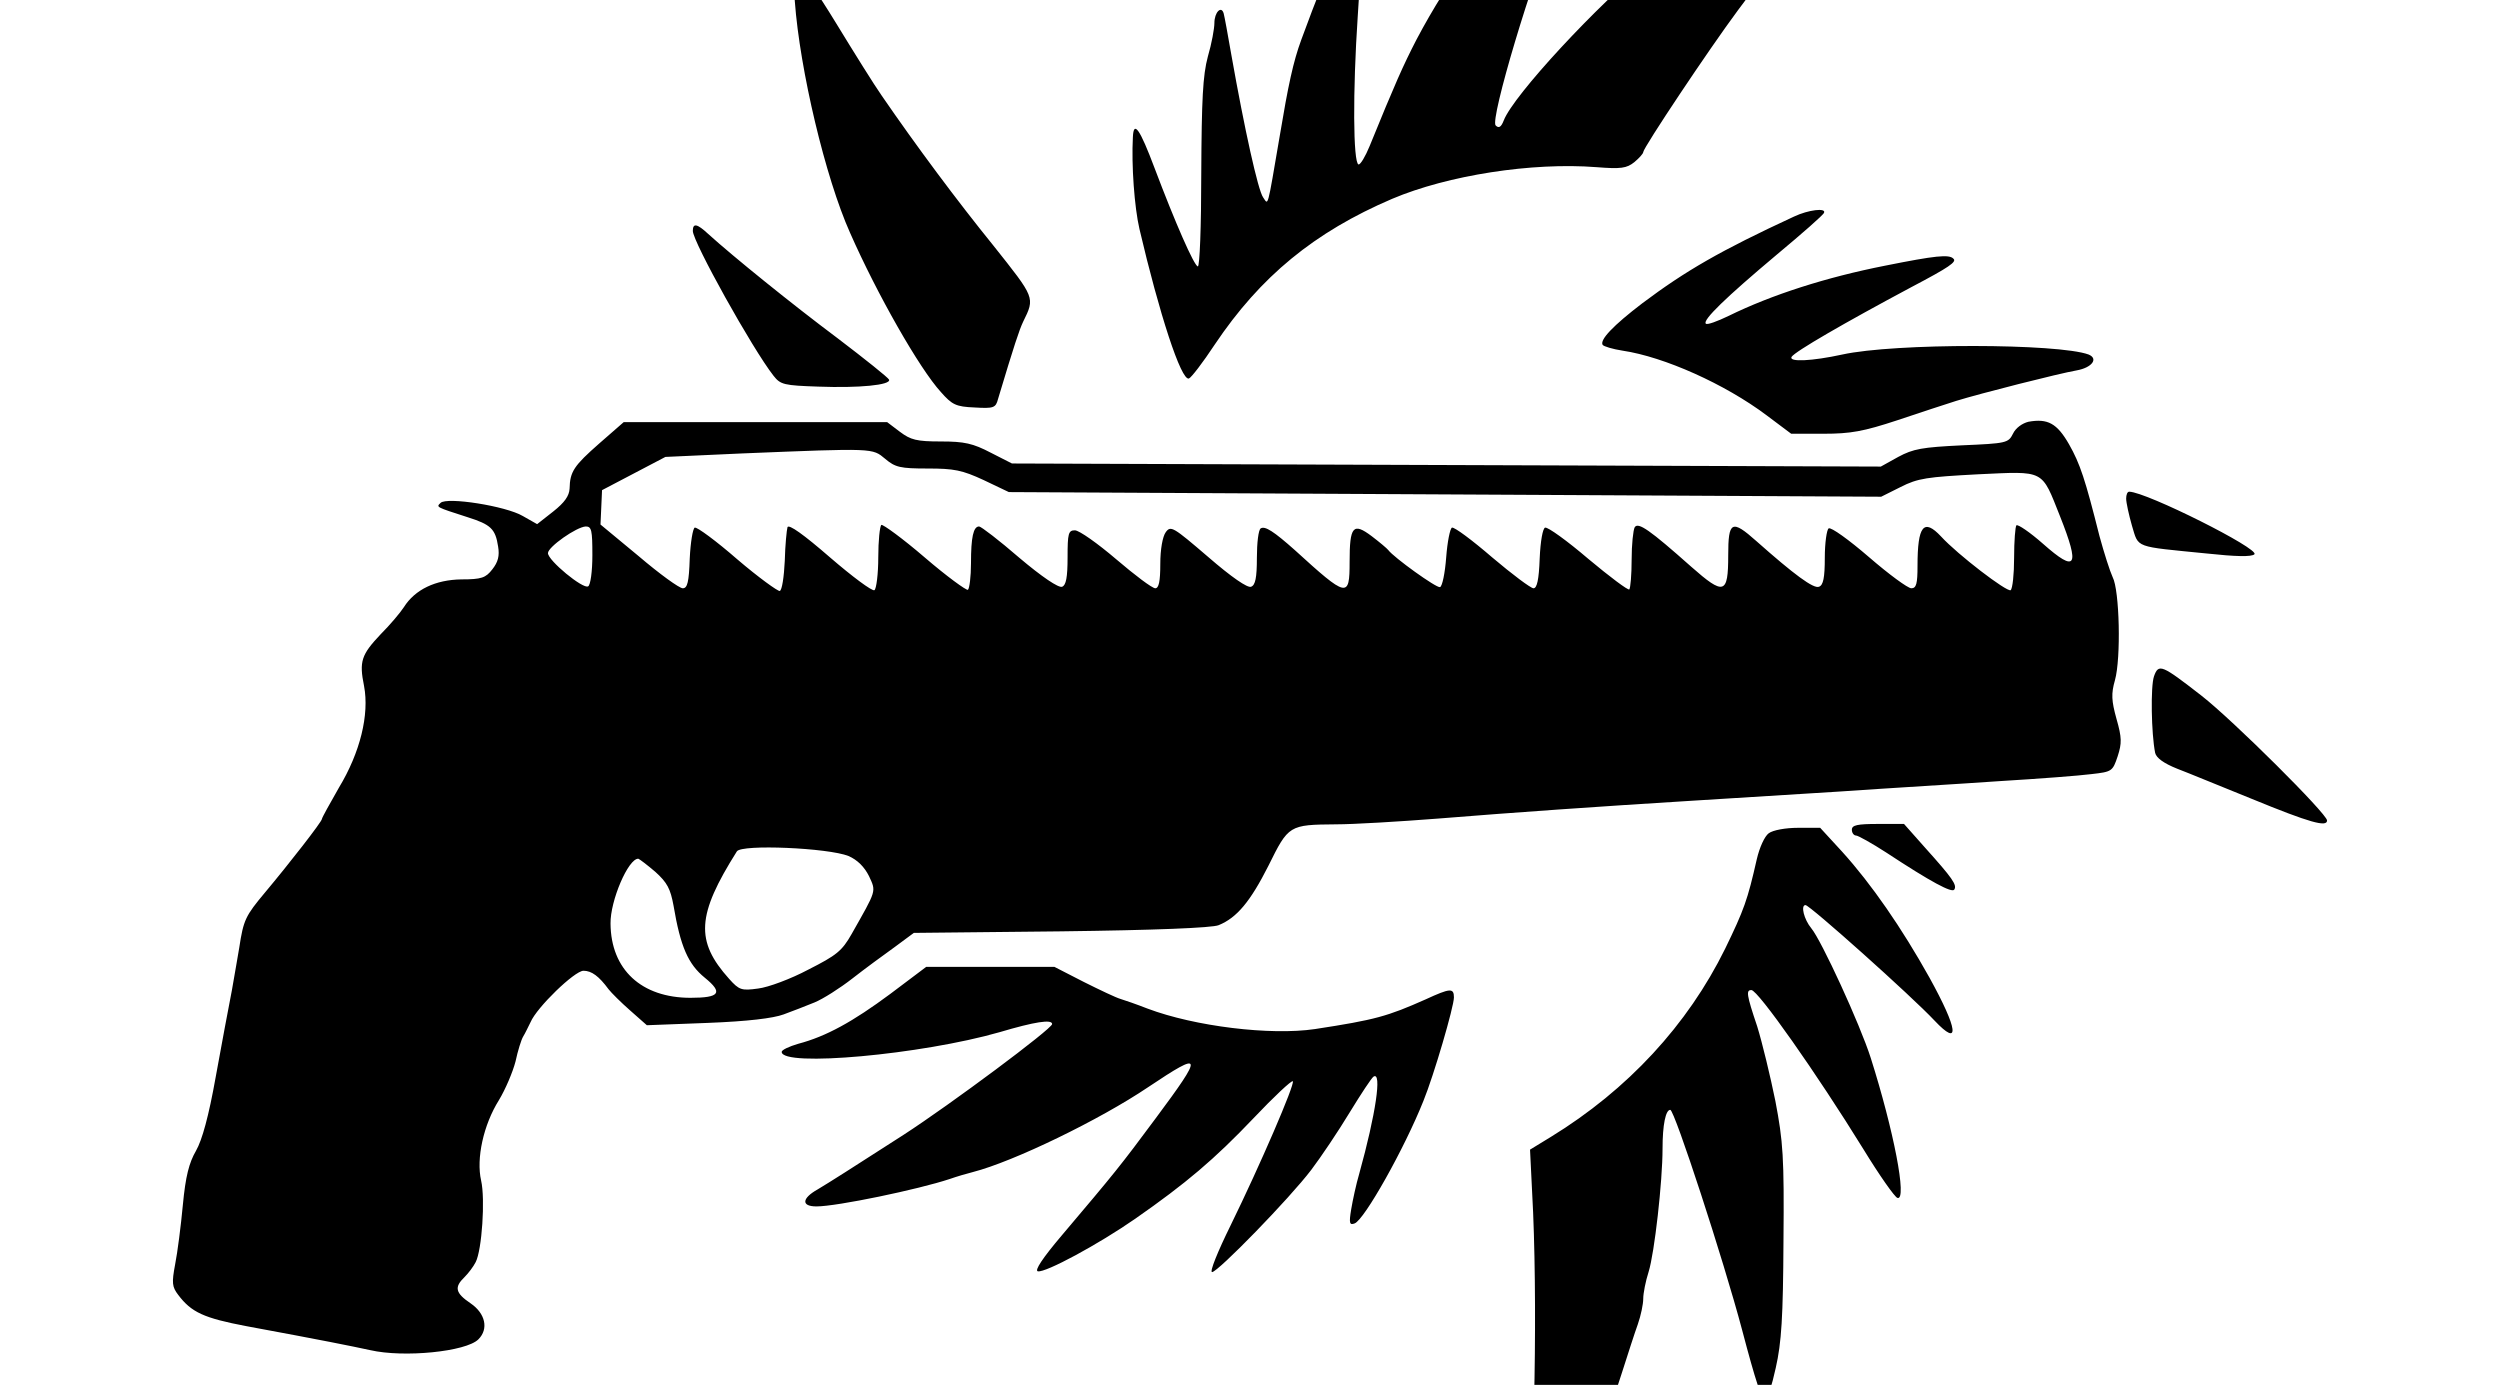 <svg xmlns="http://www.w3.org/2000/svg" width="1733" height="960">
    <path d="M617.125 688.996c-25.977 19.282-44.456 29.459-63.739 34.547-6.427 1.875-11.516 4.285-11.516 5.624 0 10.713 96.948 1.875 151.046-13.658 24.37-7.23 36.422-9.106 36.422-5.624 0 3.214-70.434 55.705-103.107 76.862-37.494 24.103-50.08 32.137-59.454 37.761-10.98 6.16-11.516 11.784-.804 11.784 14.194 0 70.703-11.784 92.395-19.015 4.553-1.607 11.784-3.75 16.069-4.82 28.12-7.231 87.842-36.155 121.586-58.919 38.03-25.442 38.565-23.3 5.089 21.693-24.64 33.208-28.12 37.493-65.079 81.147-13.39 15.8-19.014 24.37-16.604 24.906 5.356 1.071 42.047-18.747 67.489-36.422 35.35-24.639 54.9-41.243 81.95-69.631 14.194-14.998 26.513-26.513 27.317-25.71 1.606 1.875-22.764 58.383-43.118 99.894-8.838 17.943-14.73 32.405-12.855 32.405 4.017 0 53.83-51.152 68.827-70.97 6.696-8.838 18.747-26.781 26.514-39.636 8.034-13.123 15.265-24.103 16.604-24.907 5.892-3.75 1.607 25.71-9.909 67.22-2.142 7.232-4.553 18.48-5.624 24.907-1.607 9.641-1.071 10.98 2.41 9.641 6.696-2.41 34.548-51.955 47.67-84.896 7.232-17.675 21.158-65.346 21.158-71.773 0-6.695-2.678-6.428-19.55 1.34-26.514 11.783-34.816 14.193-76.862 20.62-30.799 4.553-83.29-1.874-115.962-14.194-7.5-2.945-16.07-5.891-18.747-6.695-2.946-.803-14.194-6.16-25.442-11.783l-20.354-10.445h-88.913zm609.003-111.41c-2.946 2.143-6.428 9.91-8.302 17.944-6.428 28.388-8.838 35.083-21.96 62.132-25.979 52.759-67.49 97.75-120.784 130.424l-14.461 8.838 2.142 43.653c3.214 77.13.268 197.912-5.356 225.229-1.34 6.427.803 14.194 4.017 14.194 2.678 0 22.228-32.673 33.744-56.24 12.32-24.907 20.89-46.064 29.192-72.31 4.017-12.586 8.837-27.584 10.98-33.476 2.142-6.16 3.75-13.926 3.75-17.675s1.606-12.052 3.749-18.747c4.017-12.855 9.64-62.4 9.64-85.432 0-16.336 2.143-26.781 5.357-26.781 2.946 0 36.958 104.179 49.813 152.652 9.373 35.62 13.658 48.474 16.069 48.474 1.338 0 4.552-9.909 7.23-22.228 4.018-17.676 5.089-35.351 5.357-87.842.535-58.383-.268-69.095-5.624-97.216-3.482-17.14-9.106-40.44-12.588-51.687-7.498-22.228-7.766-25.174-4.017-25.174 4.553 0 45.26 57.847 77.665 110.338 10.98 17.943 21.693 33.208 23.568 33.744 6.963 2.143-2.678-47.135-18.48-96.948-7.498-23.567-34.279-81.682-41.242-89.984-5.088-6.16-7.499-16.069-4.017-16.069 2.946 0 73.38 62.936 89.449 80.076 17.943 19.014 16.336 6.16-3.482-29.727-19.282-34.548-40.172-64.81-60.525-87.307l-15.265-16.604h-15.266c-8.837 0-17.407 1.607-20.353 3.75m57.58-2.41c0 2.143 1.338 4.017 2.945 4.017 1.34 0 10.98 5.356 20.89 11.784 31.333 20.621 45.527 28.12 47.134 25.71 2.143-3.214-1.339-8.035-20.086-28.924l-14.73-16.604h-17.943c-14.461 0-18.21.803-18.21 4.017m209.428-106.321c-2.41 6.963-1.875 39.636.803 53.027.803 3.481 5.892 7.23 15.265 10.98 7.767 2.946 31.066 12.587 51.688 20.89 40.44 16.603 52.223 19.817 52.223 14.997 0-4.553-65.078-69.364-87.039-86.503-27.584-21.425-29.727-22.497-32.94-13.391m-19.283-123.193c0 2.678 1.875 11.248 4.017 18.747 4.82 15.8 1.072 14.194 51.956 19.282 19.818 2.143 31.066 2.41 32.94.536 3.75-3.75-74.719-43.118-86.77-43.386-1.34 0-2.143 2.143-2.143 4.82m-67.756-53.295c-4.285 1.072-8.838 4.285-10.713 8.303-3.213 6.427-4.552 6.695-35.35 8.034-27.585 1.339-33.745 2.41-44.19 8.034l-12.051 6.696-301.287-1.072-301.02-1.071-14.73-7.499c-12.32-6.427-18.211-7.766-34.547-7.766-16.873 0-20.89-1.072-28.388-6.696l-8.838-6.695H432.336l-16.872 14.73c-17.676 15.533-20.354 19.55-20.622 31.334-.268 5.088-3.481 9.64-11.248 15.8l-11.248 8.838-9.91-5.624c-11.783-6.963-52.758-13.39-57.043-9.105-2.946 2.946-3.75 2.678 18.747 9.909 16.069 5.088 19.282 8.034 21.157 20.353 1.071 6.428 0 10.713-4.017 15.801-4.553 5.892-7.499 6.963-21.425 6.963-17.943.268-32.137 6.963-39.904 19.283-2.41 3.75-9.641 12.32-16.069 18.747-13.39 14.194-14.997 18.746-11.515 35.886 3.749 19.818-2.679 46.064-17.408 70.435-6.428 11.248-11.784 20.889-11.784 21.692 0 1.875-22.764 31.066-39.368 50.884-13.658 16.337-14.998 19.015-17.943 38.297-.804 5.089-3.214 18.48-5.089 29.46-2.142 10.98-7.23 38.029-11.248 60.257-4.82 27.049-9.373 43.653-13.658 51.152-4.82 8.302-7.231 17.676-9.106 37.494-1.339 14.461-3.75 33.208-5.356 41.242-2.41 12.855-2.143 15.534 2.142 21.158 9.106 12.051 17.676 16.068 47.403 21.692 53.562 9.91 72.041 13.659 85.7 16.605 23.3 5.356 66.417 1.07 74.987-7.5 7.23-7.23 4.82-17.942-5.357-24.906-10.712-7.23-11.515-11.248-4.285-18.21 2.679-2.679 6.16-7.232 7.767-10.445 4.285-8.303 6.695-43.654 3.75-56.509-3.482-15.265 1.606-38.564 12.319-55.704 4.552-7.499 9.64-19.55 11.516-26.781 1.606-7.5 4.017-15.266 5.356-17.408s3.481-6.695 5.088-9.91c4.285-10.176 30.53-35.618 36.69-35.618 5.624 0 10.713 3.75 17.408 12.855 1.875 2.41 8.57 9.105 14.997 14.73l11.516 10.176 42.047-1.607c27.852-1.07 45.528-3.213 52.758-5.891 5.892-2.143 15.533-5.892 21.425-8.303 5.892-2.41 17.676-9.909 26.246-16.604s21.693-16.336 29.191-21.692l13.39-9.91 102.037-1.07c64.81-.804 104.982-2.411 109.267-4.286 12.587-5.088 21.96-16.336 34.547-41.243 13.927-28.12 14.194-28.388 46.867-28.655 11.784 0 43.654-1.875 70.97-4.017 53.027-4.285 110.339-8.303 175.417-12.32 22.228-1.339 68.56-4.285 103.107-6.427 34.548-2.41 84.628-5.357 111.142-7.231 26.513-1.607 54.9-3.75 62.935-4.82 14.194-1.608 14.73-1.875 18.211-12.32 2.946-9.106 2.946-12.855-.803-25.978-3.482-12.587-3.75-17.407-1.071-26.78 4.284-15.266 3.213-62.4-1.607-71.506-1.875-4.018-5.892-16.605-9.106-28.388-9.909-39.369-13.39-50.081-21.157-63.74-8.302-14.461-14.73-17.943-28.12-15.533m-792.453 25.71c6.963 5.892 10.444 6.696 29.459 6.696 18.211 0 23.835 1.07 38.833 8.034l17.407 8.302 302.36 1.607 302.358 1.607 13.39-6.696c12.052-6.16 18.48-6.963 53.563-8.837 46.867-2.143 43.92-3.75 57.043 29.191 13.927 35.083 11.248 39.368-11.783 19.015-9.106-8.035-17.408-13.659-18.48-12.855-.803.803-1.606 10.98-1.606 22.496s-1.071 21.425-2.41 22.496c-2.679 1.34-36.69-24.639-48.206-37.226-12.052-12.855-16.337-7.498-16.337 20.354 0 12.32-.803 15.533-4.285 15.533-2.41 0-15.533-9.641-29.46-21.693-13.657-11.783-26.245-20.889-27.851-19.818-1.34.804-2.679 10.177-2.679 20.354 0 13.926-1.07 19.014-4.017 20.086-3.75 1.607-17.407-8.57-43.385-31.602-17.14-15.265-19.55-13.926-19.55 9.91 0 27.048-2.946 27.851-25.71 7.766-28.656-25.443-36.69-31.067-39.1-27.317-1.072 1.874-2.143 12.051-2.143 22.496s-.804 19.55-1.607 20.621c-.803.804-13.658-8.837-28.388-21.157-14.73-12.587-28.12-22.228-29.995-21.692-1.607.535-3.214 9.105-3.75 21.425-.535 14.73-1.874 20.621-4.284 20.621-1.875 0-14.73-9.641-28.656-21.425-13.658-11.784-26.245-21.157-27.852-20.621-1.34.535-3.214 9.909-4.017 20.621-.804 10.713-2.679 20.086-4.285 20.622-2.41.803-32.138-20.622-35.887-25.71-.804-1.072-5.892-5.357-11.516-9.642-12.855-9.64-15.265-6.963-15.265 17.944 0 25.174-1.607 24.906-38.03-8.302-14.461-12.855-20.62-16.872-23.567-14.998-1.607.804-2.678 10.177-2.678 20.354 0 13.926-1.071 19.014-4.017 20.086-2.41 1.071-13.658-6.696-29.727-20.622-24.371-20.889-25.978-21.96-29.46-17.14-2.142 2.946-3.749 11.784-3.749 21.96 0 12.32-1.071 16.873-3.481 16.873-2.143 0-14.194-9.106-27.05-20.086-12.854-10.98-25.71-20.086-28.655-20.086-4.553 0-5.088 2.143-5.088 18.747 0 13.926-1.072 19.282-3.75 20.354-2.41 1.071-14.194-6.963-29.727-20.086-13.926-12.052-26.513-21.693-27.852-21.693-4.017 0-5.624 7.499-5.624 25.442 0 9.374-1.071 17.676-2.143 18.48-1.07.535-14.73-9.374-29.994-22.497-15.266-13.123-28.924-23.032-29.995-22.496-1.072.803-2.143 10.98-2.143 22.496s-1.339 21.96-2.678 22.764c-1.607.803-15.265-9.373-30.798-22.764-18.211-15.8-28.656-23.3-29.46-20.89-.535 1.875-1.606 12.32-1.874 23.3-.536 10.98-1.875 20.354-3.482 20.89-1.339.267-14.73-9.374-29.459-21.96-14.462-12.588-27.852-22.497-29.46-21.961-1.338.535-2.945 10.176-3.48 21.425-.536 16.336-1.608 20.621-4.821 20.621-2.41 0-16.069-9.909-30.53-22.228l-26.514-21.96.536-11.785.535-12.051 21.96-11.516 21.961-11.516 53.027-2.41c92.395-3.75 90.252-3.75 99.358 3.75m-203.001 66.685c0 11.516-1.34 20.89-2.946 21.693-3.482 2.142-27.852-17.943-27.852-23.032 0-4.285 19.818-18.211 26.245-18.479 4.017 0 4.553 2.678 4.553 19.818m177.559 208.625c6.16 2.678 10.98 7.499 14.194 13.926 5.088 10.98 5.356 9.374-12.052 40.172-6.695 11.784-10.444 14.73-29.995 24.639-12.051 6.427-27.852 12.319-34.815 13.122-11.516 1.607-13.123 1.072-20.086-6.695-23.567-26.245-22.496-44.189 5.356-88.378 3.214-5.088 63.472-2.41 77.398 3.214m-133.906 10.98c8.302 7.5 10.445 11.784 12.587 23.3 4.82 28.656 10.177 40.707 21.693 50.08 12.855 10.445 10.445 13.927-9.91 13.927-34.011 0-55.168-19.55-55.436-51.42-.268-15.8 12.32-45.26 19.282-44.992.804.268 6.16 4.285 11.784 9.105m25.978-444.298c0 7.498 41.243 81.682 55.972 100.429 4.82 6.16 7.231 6.695 31.066 7.499 28.12 1.07 50.349-1.072 49.01-4.821-.536-1.34-16.604-14.194-35.619-28.656-31.87-23.835-72.577-56.776-89.717-72.309-7.766-7.23-10.712-7.766-10.712-2.142m763.262-9.91c-50.885 23.568-74.988 37.494-104.982 59.99-20.354 15.533-29.727 25.443-27.585 28.924.803 1.071 6.963 2.946 13.926 4.017 28.656 4.285 70.702 23.032 99.626 44.725l17.14 12.855h22.496c18.747 0 27.585-1.607 51.152-9.374 15.8-5.356 34.012-11.248 40.707-13.39 16.337-5.089 71.238-19.015 83.557-21.157 10.445-1.875 15.266-8.035 8.302-10.98-20.889-7.767-134.44-8.035-170.863 0-20.89 4.552-37.226 5.356-35.083 1.606 2.41-3.75 36.154-23.3 83.289-48.474 25.978-13.658 31.334-17.407 28.924-19.55-2.946-3.214-12.588-2.142-47.403 4.82-40.707 8.035-78.469 20.087-108.464 34.816-7.766 3.75-14.997 6.428-15.8 5.356-2.41-2.41 13.926-18.21 49.009-47.67 17.676-14.73 32.673-27.852 32.94-29.191 1.608-3.482-10.712-2.143-20.888 2.678M550.976.99c3.482 47.403 21.157 122.122 38.297 160.419 18.747 42.582 48.206 94.27 62.936 110.338 7.766 8.838 10.444 10.177 23.3 10.712 13.39.804 14.729.268 16.336-5.891 11.248-37.494 14.73-47.939 17.407-53.563 8.302-16.872 8.302-16.336-20.621-52.758-25.174-31.066-53.295-68.828-77.398-103.911-5.088-7.231-19.282-29.995-31.87-50.616-12.586-20.622-24.638-38.03-26.512-38.565-3.214-1.071-3.482 3.214-1.875 23.835m519.554-93.466c-37.494 38.565-65.882 76.862-88.646 119.98-9.373 18.21-14.73 30.262-32.405 73.647-2.946 7.231-6.428 13.123-7.767 12.855-3.749-1.339-4.017-50.616-.535-102.571 4.285-63.74 4.285-72.042 1.071-72.577-4.553-.536-19.55 32.405-40.172 88.645-5.624 15.265-9.105 31.602-14.997 66.953-8.838 51.688-7.767 47.67-11.516 42.314-3.481-4.82-12.855-47.135-21.96-98.554-2.41-13.926-4.821-27.05-5.357-28.924-1.607-5.624-6.427-.803-6.427 6.695 0 3.75-1.875 14.194-4.553 23.3-3.481 13.123-4.285 29.191-4.553 81.415 0 36.154-1.071 64.542-2.41 64.006-2.678-.803-15.533-29.994-29.995-68.291-10.177-27.05-14.462-33.21-14.997-21.425-1.072 19.55 1.07 48.741 4.553 63.739 13.658 58.383 28.923 105.517 34.28 103.643 1.606-.536 9.64-10.98 17.943-23.568 31.601-47.135 69.095-77.933 122.925-100.965 38.565-16.336 96.948-25.442 141.672-21.96 16.872 1.339 20.89.803 26.246-3.482 3.213-2.678 6.16-5.891 6.16-6.963 0-2.946 45.527-71.237 65.613-98.286 18.747-25.442 43.118-55.437 71.506-88.378 31.869-37.494 28.923-38.833-25.71-12.052-38.03 18.747-79.005 44.19-106.054 66.418-36.957 29.994-95.34 92.93-102.036 110.338-1.874 4.82-3.481 5.624-5.624 3.481-4.017-4.017 25.442-102.84 43.118-143.814 1.339-2.946 4.553-10.713 6.963-17.408 2.678-6.695 7.767-18.211 11.248-25.978 12.855-28.388 5.892-26.513-27.585 7.767" style="stroke-width:.268"/>
</svg>
